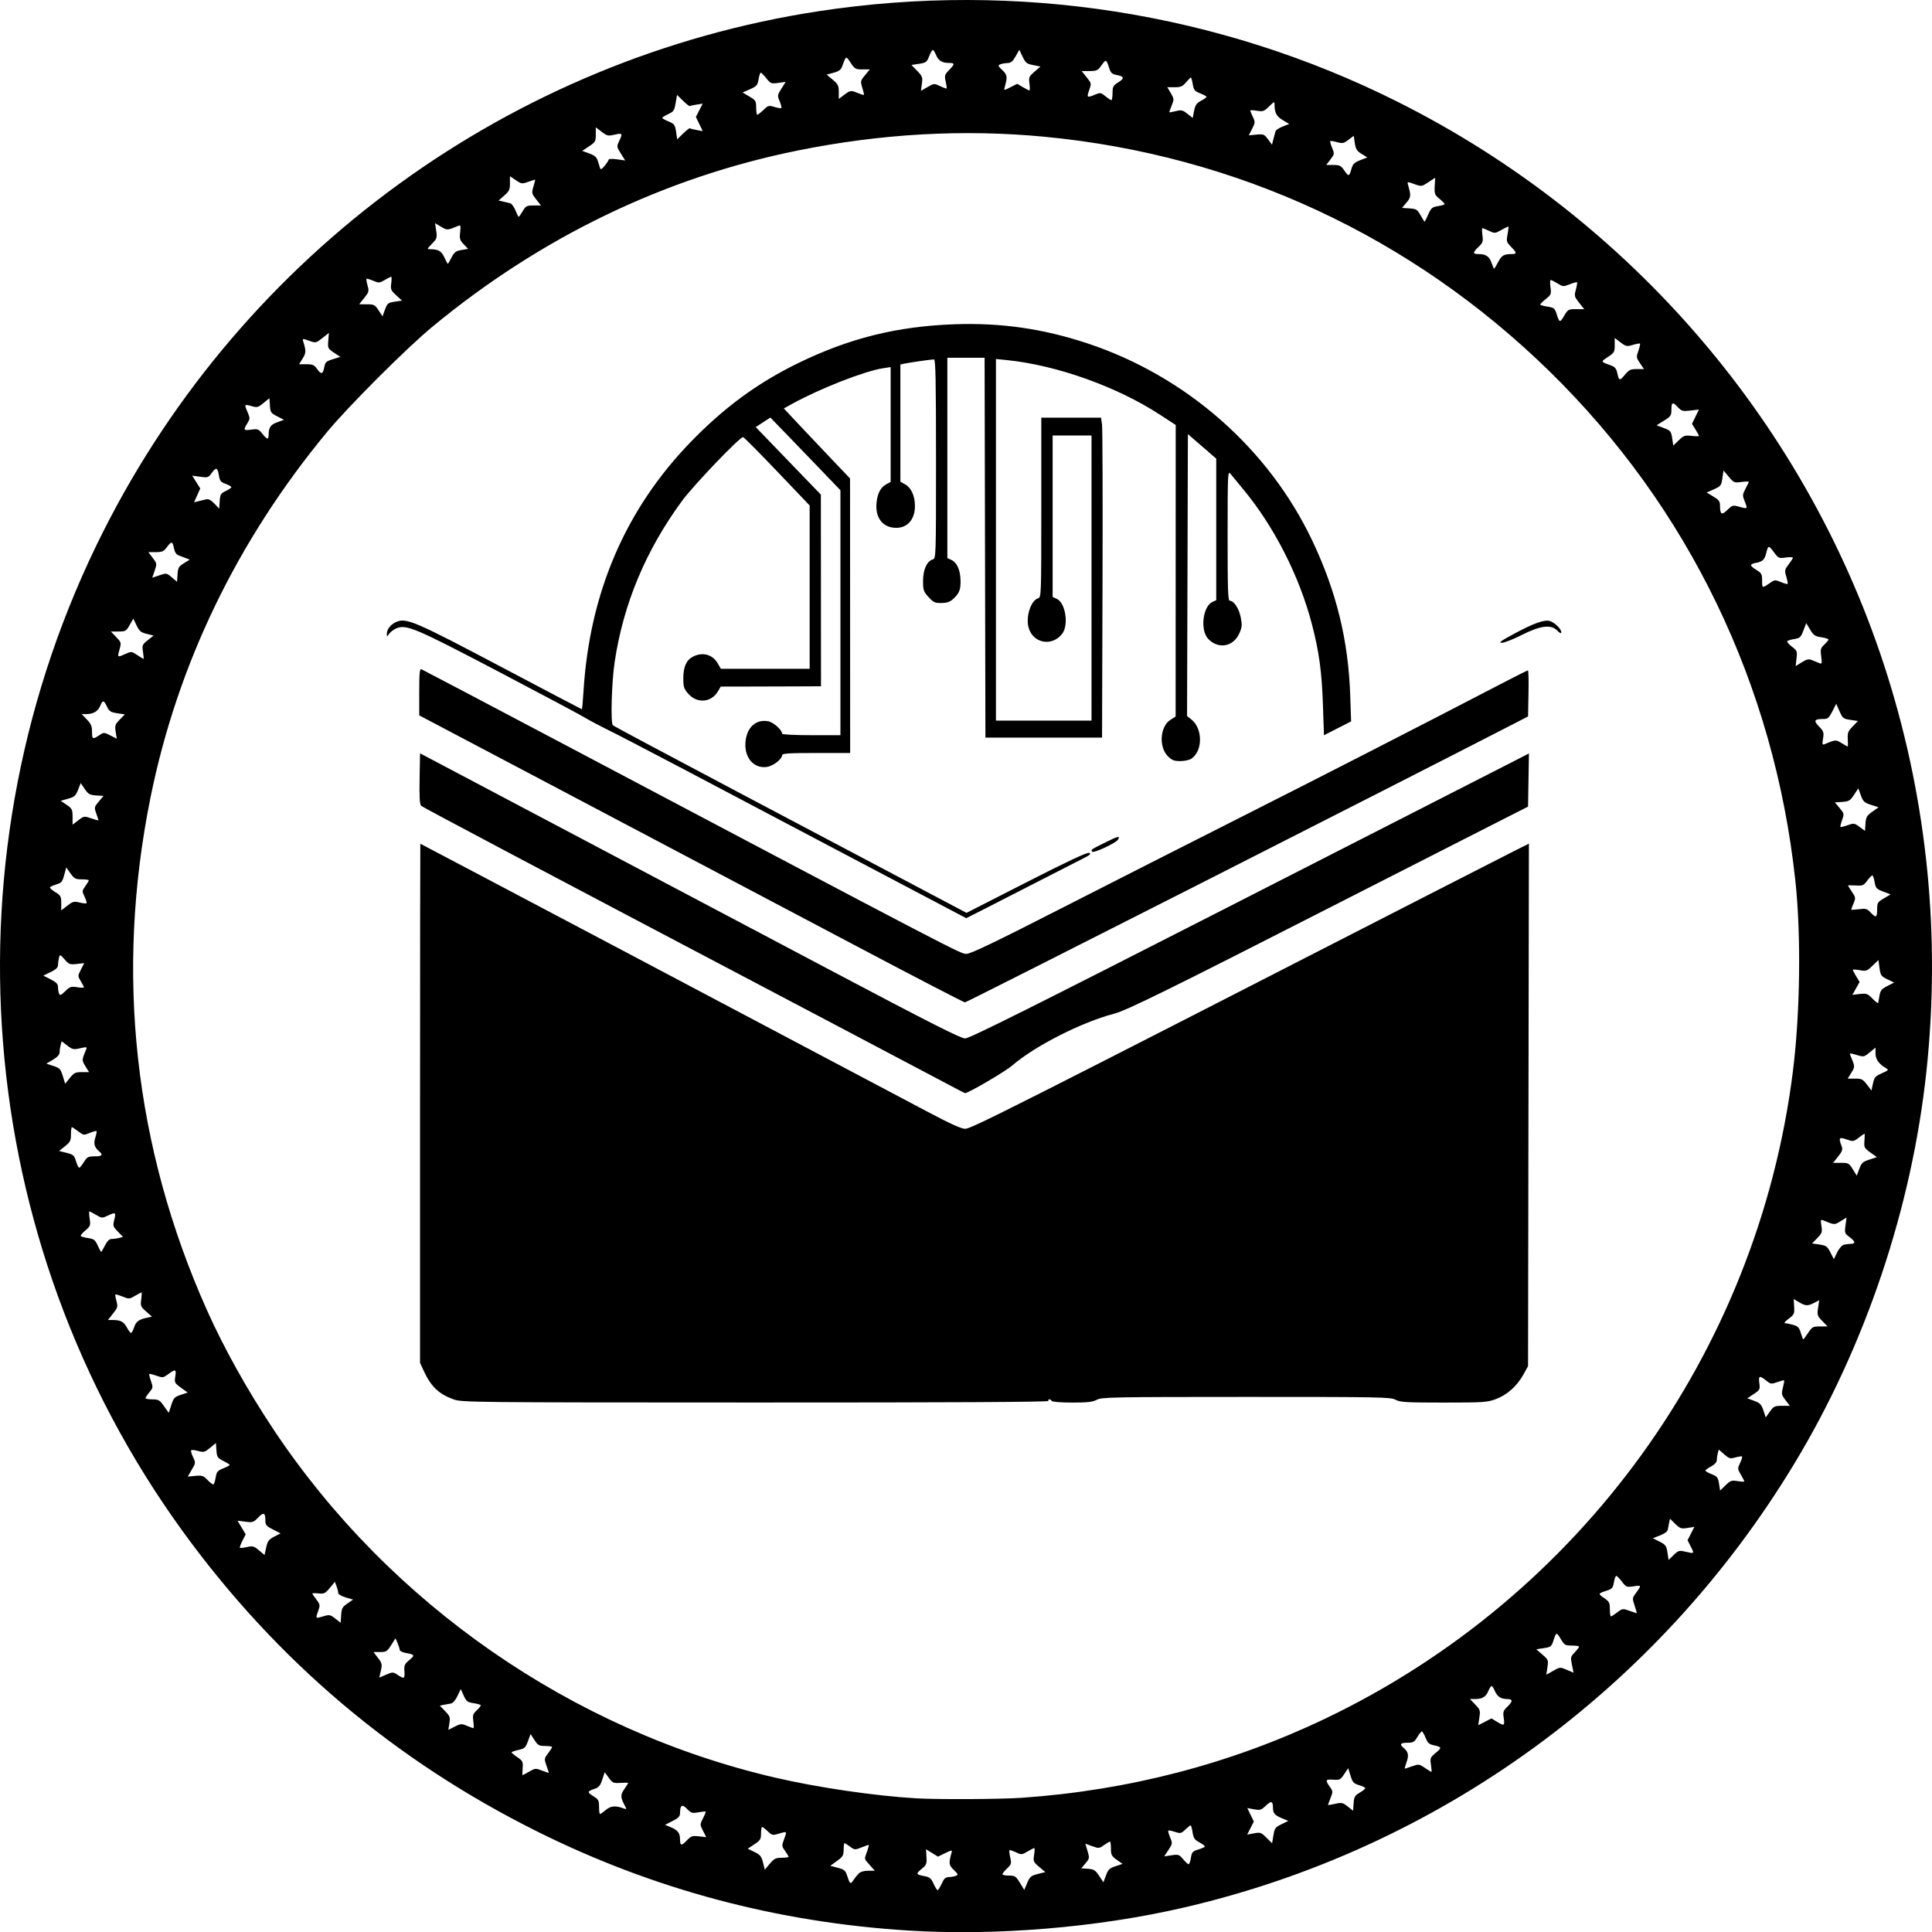 <?xml version="1.0" encoding="UTF-8" standalone="no"?>
<svg
   xmlns:dc="http://purl.org/dc/elements/1.1/"
   xmlns:cc="http://creativecommons.org/ns#"
   xmlns:rdf="http://www.w3.org/1999/02/22-rdf-syntax-ns#"
   xmlns:svg="http://www.w3.org/2000/svg"
   xmlns="http://www.w3.org/2000/svg"
   xml:space="preserve"
   enable-background="new 0 0 1492 1604"
   viewBox="0 0 1192.676 1192.778"
   height="1192.778"
   width="1192.676"
   y="0px"
   x="0px"
   id="Layer_1"
   version="1.1"><defs
   id="defs865" />  <path
   id="path4575"
   d="m 560.808,1191.775 c -81.051,-5.053 -157.389,-25.405 -229,-61.052 C 243.566,1086.799 170.727,1025.138 112.829,945.348 -17.465,765.79 -36.437,526.537 63.863,327.848 150.653,155.923 315.692,35.943 505.308,6.929 627.824,-11.817 752.663,7.695 862.684,62.786 1007.464,135.282 1117.067,263.717 1165.259,417.348 c 24.652,78.587 32.787,161.397 23.97,244 -8.997,84.288 -37.711,169.624 -81.437,242.026 -84.171,139.372 -220.06,238.087 -377.708,274.384 -53.003,12.203 -115.443,17.374 -169.276,14.018 z m 20.5,-28.927 c 1.413,-3.133 2.367,-4.015 4.402,-4.07 1.429,-0.039 3.403,-0.388 4.386,-0.776 1.593,-0.629 1.453,-1.027 -1.282,-3.647 -3.109,-2.979 -3.247,-4.077 -1.357,-10.779 0.454,-1.61 0.088,-1.573 -3.968,0.397 l -4.468,2.171 -3.69,-2.281 -3.69,-2.281 0.291,4.739 c 0.266,4.326 -0.002,4.979 -3.067,7.481 -3.64,2.971 -3.42,3.448 2.05,4.433 2.98,0.537 3.918,1.341 5.402,4.631 0.988,2.19 2.109,3.982 2.492,3.982 0.383,0 1.508,-1.8 2.5,-4 z m 59.335,-5.989 4.665,-1.184 -3.796,-3.202 c -3.591,-3.029 -3.759,-3.428 -3.122,-7.413 0.37,-2.317 0.417,-4.212 0.103,-4.212 -0.314,0 -2.208,0.966 -4.209,2.147 -3.504,2.067 -3.769,2.084 -7.181,0.457 -1.949,-0.929 -3.728,-1.504 -3.954,-1.278 -0.226,0.226 -2e-4,2.239 0.502,4.473 0.841,3.741 0.686,4.279 -1.965,6.819 -1.583,1.516 -2.878,3.123 -2.878,3.57 0,0.447 1.817,0.813 4.038,0.813 3.702,0 4.265,0.369 6.75,4.428 l 2.712,4.428 1.835,-4.33 c 1.631,-3.85 2.352,-4.462 6.5,-5.514 z m -110.585,-0.239 c 1.11,-1.123 3.251,-1.772 5.854,-1.772 h 4.104 l -3.104,-3.535 c -3.639,-4.144 -3.455,-3.217 -1.648,-8.339 0.801,-2.269 1.26,-4.126 1.02,-4.126 -0.239,0 -2.276,0.736 -4.525,1.637 -3.939,1.576 -4.197,1.558 -6.98,-0.5 -1.589,-1.175 -3.133,-2.136 -3.43,-2.136 -0.297,0 -0.54,1.797 -0.54,3.994 0,3.528 -0.48,4.341 -4.113,6.973 l -4.113,2.98 4.603,1.231 c 3.973,1.063 4.76,1.717 5.745,4.777 1.716,5.33 2.086,5.622 3.801,3 0.868,-1.326 2.365,-3.209 3.328,-4.183 z m 158.582,-4.55 4.332,-1.443 -3.582,-2.549 c -3.168,-2.254 -3.582,-3.051 -3.582,-6.889 0,-2.387 -0.268,-4.34 -0.596,-4.34 -0.328,0 -1.976,0.983 -3.662,2.184 -2.921,2.08 -3.269,2.111 -7.309,0.658 l -4.242,-1.526 1.356,4.505 c 1.306,4.339 1.26,4.619 -1.25,7.592 l -2.606,3.087 4.179,0.309 c 3.624,0.268 4.532,0.842 6.836,4.323 l 2.657,4.015 1.569,-4.241 c 1.339,-3.621 2.202,-4.452 5.901,-5.684 z m -206.082,-5.222 c 2.337,0 4.25,-0.268 4.25,-0.596 0,-0.328 -0.974,-1.964 -2.165,-3.636 -2.088,-2.932 -2.107,-3.196 -0.548,-7.404 1.81,-4.884 1.901,-4.8 -3.444,-3.199 -3.628,1.087 -4.075,0.987 -6.671,-1.5 -1.53,-1.466 -3.095,-2.665 -3.477,-2.665 -0.382,0 -0.695,1.794 -0.695,3.986 0,3.56 -0.439,4.276 -4.111,6.706 l -4.111,2.72 4.151,2.01 c 3.535,1.712 4.317,2.672 5.274,6.471 l 1.123,4.46 3.087,-3.677 c 2.665,-3.175 3.667,-3.677 7.337,-3.677 z m 252.628,0.038 c 0.57,-3.567 1.032,-4.081 4.628,-5.158 2.197,-0.658 3.994,-1.505 3.994,-1.881 0,-0.376 -1.562,-1.525 -3.47,-2.553 -2.89,-1.557 -3.578,-2.586 -4.114,-6.157 -0.354,-2.359 -0.905,-4.288 -1.225,-4.288 -0.32,0 -1.806,1.173 -3.301,2.606 -2.525,2.419 -2.981,2.519 -6.372,1.4 -2.009,-0.663 -3.853,-1.005 -4.098,-0.759 -0.245,0.245 0.262,2.14 1.127,4.21 1.525,3.651 1.494,3.883 -1.048,7.724 l -2.62,3.96 4.533,-0.68 c 4.221,-0.633 4.714,-0.465 7.15,2.43 1.439,1.71 2.969,3.109 3.4,3.109 0.431,0 1.068,-1.783 1.417,-3.962 z m -311.002,-10.909 c 2.44,-2.546 3.261,-2.812 7.279,-2.36 l 4.529,0.51 -1.988,-3.897 c -1.979,-3.88 -1.979,-3.915 -0.02,-7.735 1.083,-2.111 1.824,-3.981 1.646,-4.156 -0.177,-0.175 -2.212,0.028 -4.523,0.451 -3.81,0.698 -4.455,0.504 -6.939,-2.089 -3.028,-3.161 -4.318,-2.456 -4.345,2.377 -0.013,2.235 -0.854,3.157 -4.636,5.079 l -4.62,2.348 3.205,1.328 c 4.612,1.91 6.035,3.699 6.035,7.586 0,4.177 0.81,4.28 4.376,0.558 z m 366.923,-9.829 4.201,-2.045 -3.965,-1.667 c -4.546,-1.911 -5.498,-3.062 -5.52,-6.673 -0.024,-3.972 -1.107,-4.218 -4.45,-1.008 -2.776,2.665 -3.46,2.87 -7.23,2.168 l -4.164,-0.776 2.026,4.17 2.026,4.17 -2.059,4.036 -2.059,4.036 4.197,-0.792 c 3.919,-0.74 4.429,-0.563 7.697,2.669 l 3.5,3.461 0.799,-4.851 c 0.727,-4.416 1.175,-5.035 5,-6.897 z m -417.022,-8.881 c 3.035,-2.554 6.109,-2.745 11.411,-0.711 1.287,0.494 1.359,0.245 0.43,-1.491 -2.978,-5.565 -3.045,-6.861 -0.545,-10.54 1.335,-1.965 2.428,-3.709 2.428,-3.875 3.4e-4,-0.167 -2.137,-0.177 -4.75,-0.023 -4.402,0.26 -4.934,0.028 -7.251,-3.165 l -2.5,-3.446 -1.5,4.588 c -1.202,3.677 -2.131,4.802 -4.678,5.665 -4.684,1.588 -4.788,2.126 -0.874,4.545 3.203,1.979 3.553,2.631 3.553,6.614 0,2.43 0.273,4.418 0.606,4.418 0.333,0 1.985,-1.161 3.671,-2.579 z m 465.281,-10.587 c 1.893,-1.117 3.442,-2.365 3.442,-2.774 0,-0.409 -1.719,-1.258 -3.82,-1.887 -3.348,-1.003 -3.999,-1.721 -5.268,-5.808 l -1.448,-4.663 -2.482,3.704 c -2.295,3.425 -2.802,3.681 -6.732,3.393 -4.823,-0.353 -5.099,0.201 -2.156,4.335 1.997,2.804 2.02,3.126 0.5,6.925 -0.877,2.191 -1.594,4.137 -1.594,4.325 0,0.188 1.982,-0.113 4.405,-0.667 4.032,-0.923 4.688,-0.786 7.75,1.618 l 3.345,2.626 0.308,-4.547 c 0.269,-3.979 0.737,-4.8 3.75,-6.578 z m -208.558,3.141 c 65.922,-4.572 128.794,-20.952 187.007,-48.72 157.955,-75.346 267.034,-226.072 288.935,-399.254 4.549,-35.969 5.201,-84.353 1.59,-118 C 1095.363,422.92 1042.45,313.247 956.55,229.234 871.4,145.954 763.227,95.709 644.769,84.415 c -49.934,-4.761 -100.732,-1.923 -152.363,8.512 -82.248,16.623 -158.656,53.502 -225.598,108.887 -16.08,13.304 -51.729,48.954 -65.034,65.034 -55.385,66.941 -92.264,143.35 -108.887,225.598 -21.926,108.489 -10.102,215.717 34.889,316.402 10.498,23.492 25.193,49.801 41.333,74 71.652,107.424 184.099,185.391 309.396,214.526 26.363,6.13 61.865,11.331 87.302,12.788 13.528,0.775 51.805,0.575 65,-0.34 z M 279.95,863.849 c -9.09,-3.27 -13.896,-7.888 -18.429,-17.707 l -2.213,-4.794 V 681.098 c 0,-88.137 0.074,-160.25 0.165,-160.25 0.257,-4.1e-4 253.647,133.898 312.905,165.348 14.105,7.486 21.076,10.652 23.455,10.652 3.759,0 29.705,-13.108 288.975,-145.99 23.375,-11.98 46.218,-23.641 50.762,-25.913 l 8.262,-4.131 -0.262,161.267 -0.262,161.267 -2.93,5.288 c -3.915,7.066 -9.996,12.479 -16.939,15.077 -5.3,1.983 -7.596,2.135 -32.218,2.135 -23.364,0 -26.892,-0.208 -29.712,-1.75 -2.981,-1.63 -9.307,-1.749 -92.2,-1.735 -82.553,0.014 -89.232,0.141 -92.2,1.75 -2.531,1.372 -5.708,1.735 -15.191,1.735 -6.915,0 -12.252,-0.423 -12.609,-1 -0.34,-0.55 -1.068,-1 -1.618,-1 -0.55,0 -0.722,0.45 -0.382,1 0.411,0.665 -60.064,0.988 -180.691,0.964 -176.46,-0.035 -181.452,-0.088 -186.667,-1.963 z M 586.308,669.957 c -4.95,-2.663 -38.925,-20.596 -75.5,-39.851 -185.699,-97.763 -249.615,-131.578 -250.776,-132.676 -0.953,-0.901 -1.206,-5.152 -1,-16.798 l 0.276,-15.592 87.5,46.231 c 48.125,25.427 123.05,65.032 166.5,88.011 60.46,31.975 79.821,41.781 82.5,41.785 2.671,0.003 42.101,-19.701 166.5,-83.205 89.65,-45.765 167.173,-85.352 172.274,-87.971 l 9.274,-4.761 -0.274,16.41 -0.274,16.41 -33.5,17.024 c -18.425,9.363 -58.025,29.537 -88,44.83 -100.907,51.482 -126.207,63.936 -134.074,65.998 -20.136,5.276 -48.903,19.915 -62.963,32.04 -4.363,3.763 -27.166,17.095 -29.045,16.983 -0.23,-0.014 -4.467,-2.204 -9.417,-4.866 z m -61.5,-87.955 c -38.225,-20.212 -113.713,-60.068 -167.75,-88.569 l -98.25,-51.82 v -14.489 c 0,-11.889 0.247,-14.394 1.376,-13.961 0.757,0.29 41.594,21.786 90.75,47.768 241.949,127.886 242.011,127.918 245.65,127.918 2.644,0 17.416,-7.091 59.124,-28.382 30.58,-15.61 80.35,-40.875 110.6,-56.145 48.233,-24.347 113.534,-57.81 161.16,-82.586 8.338,-4.338 15.438,-7.887 15.777,-7.887 0.339,0 0.492,6.399 0.34,14.219 l -0.278,14.219 -9,4.635 c -75.035,38.647 -337.578,171.913 -338.609,171.877 -0.765,-0.027 -32.666,-16.586 -70.891,-36.798 z m 26,-39.254 c -120.074,-63.416 -164.394,-86.699 -174.5,-91.672 -6.05,-2.977 -13.025,-6.668 -15.5,-8.201 -2.475,-1.534 -26.325,-14.238 -53,-28.231 -51.105,-26.809 -56.956,-29.299 -62.981,-26.803 -1.704,0.706 -3.756,2.222 -4.559,3.368 -1.432,2.044 -1.46,2.046 -1.46,0.085 0,-2.918 2.478,-5.986 6.019,-7.453 6.072,-2.515 11.79,-0.052 64.274,27.689 27.386,14.475 49.934,26.319 50.108,26.319 0.173,0 0.629,-5.062 1.012,-11.25 3.753,-60.566 25.814,-111.966 65.849,-153.424 20.629,-21.362 41.334,-36.618 66.239,-48.808 31.734,-15.532 61.465,-22.948 97,-24.194 28.638,-1.004 54.704,2.746 82,11.797 61,20.227 111.946,65.007 138.968,122.147 14.762,31.216 22.111,61.313 23.251,95.231 l 0.538,16 -8.378,4.273 -8.378,4.273 -0.632,-18.773 c -0.689,-20.462 -2.376,-32.809 -6.809,-49.828 -7.697,-29.55 -23.265,-60.158 -42.259,-83.085 -3.465,-4.182 -7.077,-8.562 -8.027,-9.732 -1.644,-2.025 -1.729,-0.17 -1.75,38.122 -0.018,32.77 0.224,40.25 1.303,40.25 2.56,0 5.676,4.673 6.779,10.167 0.979,4.874 0.874,6.092 -0.86,10.013 -3.671,8.299 -13.046,9.918 -19.242,3.323 -5.029,-5.354 -3.316,-20.036 2.655,-22.757 l 2.342,-1.067 v -43.702 -43.702 l -8.75,-7.568 -8.75,-7.568 -0.256,87.032 -0.256,87.032 2.627,2.066 c 7.067,5.559 7.162,19.271 0.168,24.17 -1.252,0.877 -4.288,1.561 -6.929,1.561 -3.896,0 -5.217,-0.517 -7.719,-3.018 -5.747,-5.747 -4.836,-18.411 1.617,-22.482 l 3.171,-2 0.031,-90 0.031,-90 -9.742,-6.351 c -26.545,-17.305 -63.809,-30.594 -94.492,-33.699 l -6.75,-0.683 v 111.616 111.617 h 29.5 29.5 v -88 -88 h -12 -12 v 49.839 49.839 l 2.552,1.163 c 5.434,2.476 7.522,16.252 3.28,21.645 -6.307,8.018 -18.003,5.798 -20.688,-3.928 -1.835,-6.647 1.393,-16.642 5.83,-18.05 2.003,-0.636 2.027,-1.279 2.027,-56.076 v -55.433 h 18.439 18.439 l 0.601,4.25 c 0.331,2.337 0.471,46.775 0.311,98.75 l -0.29,94.5 h -36 -36 l -0.254,-117.25 -0.254,-117.25 h -11.496 -11.496 v 61.839 61.839 l 2.452,1.117 c 3.431,1.563 5.534,6.188 5.679,12.489 0.136,5.92 -0.685,8.034 -4.517,11.619 -1.893,1.771 -3.78,2.429 -7.168,2.5 -4.089,0.086 -4.977,-0.317 -8.022,-3.639 -3.138,-3.423 -3.423,-4.259 -3.42,-10 0.004,-6.928 2.318,-12.097 5.927,-13.243 2.062,-0.655 2.069,-0.852 2.069,-62.089 0,-48.49 -0.263,-61.428 -1.25,-61.413 -1.753,0.028 -14.685,1.869 -18,2.563 l -2.75,0.576 0.006,36.171 0.006,36.171 3.035,1.727 c 3.692,2.101 5.953,7.149 5.953,13.29 0,8.181 -4.527,13.482 -11.514,13.482 -8.325,0 -13.16,-6.176 -12.19,-15.572 0.61,-5.912 2.542,-9.468 6.211,-11.432 l 2.493,-1.334 v -35.445 -35.445 l -4.559,0.684 c -11.414,1.712 -38.939,12.472 -56.167,21.958 l -5.226,2.877 9.928,10.604 c 5.461,5.832 14.66,15.554 20.443,21.604 l 10.515,11 0.033,84.75 0.033,84.75 h -21 c -16.67,0 -21,0.271 -21,1.313 0,2.524 -5.677,6.835 -9.638,7.32 -8.304,1.016 -14.129,-6.337 -12.888,-16.269 1.069,-8.553 6.632,-13.317 13.949,-11.944 3.223,0.605 8.577,5.384 8.577,7.657 0,0.53 7.664,0.923 18,0.923 h 18 v -75.604 -75.604 l -10.213,-10.646 c -5.617,-5.855 -15.346,-15.951 -21.621,-22.435 l -11.408,-11.79 -4.526,2.944 -4.526,2.944 20.109,20.846 20.109,20.846 0.038,59.156 0.038,59.156 -14.25,0.065 c -7.838,0.036 -21.762,0.078 -30.943,0.094 l -16.693,0.029 -1.763,2.984 c -4.077,6.902 -12.875,7.6 -18.274,1.45 -2.706,-3.082 -3.076,-4.228 -3.076,-9.519 0,-7.081 1.87,-11.28 5.967,-13.399 5.826,-3.013 11.99,-1.399 15.156,3.968 l 2.074,3.515 h 27.401 27.401 v -50.404 -50.404 l -20.12,-21.096 c -11.066,-11.603 -20.512,-21.096 -20.991,-21.096 -2.156,0 -30.335,29.441 -37.586,39.27 -22.408,30.375 -36.381,63.789 -41.705,99.73 -1.846,12.462 -2.552,37.453 -1.098,38.867 0.55,0.535 36.325,19.63 79.5,42.434 43.175,22.803 92.076,48.644 108.669,57.425 l 30.169,15.964 36.966,-18.857 c 25.452,-12.984 37.521,-18.644 38.747,-18.174 1.397,0.536 0.613,1.27 -3.636,3.405 -2.979,1.497 -20.42,10.42 -38.758,19.829 -18.338,9.409 -33.413,17.092 -33.5,17.073 -0.087,-0.019 -20.634,-10.849 -45.659,-24.066 z m 123.451,-16.979 c -0.832,-1.346 -1.323,-1.001 8.299,-5.815 7.754,-3.879 9.247,-4.175 7.485,-1.482 -1.348,2.059 -15.094,8.415 -15.784,7.298 z m 260.236,-134.425 c 12.06,-6.483 18.635,-8.882 22.016,-8.033 2.973,0.746 7.297,4.863 7.297,6.948 0,1.055 -0.762,0.738 -2.572,-1.072 -3.87,-3.87 -10.369,-2.997 -22.185,2.98 -5.092,2.576 -10.492,4.676 -12,4.668 -2.097,-0.011 -0.346,-1.303 7.444,-5.49 z M 326.735,1093.647 c 3.675,-2.115 3.984,-2.137 7.948,-0.58 2.268,0.891 4.125,1.488 4.125,1.326 0,-0.162 -0.669,-2.189 -1.486,-4.505 -1.433,-4.062 -1.398,-4.327 1,-7.47 1.367,-1.792 2.486,-3.554 2.486,-3.915 0,-0.361 -1.913,-0.661 -4.25,-0.668 -3.793,-0.011 -4.507,-0.409 -6.637,-3.695 l -2.387,-3.682 -1.629,4.444 c -1.465,3.998 -2.054,4.539 -5.863,5.387 -2.329,0.518 -4.232,1.193 -4.228,1.5 0.004,0.307 1.617,1.655 3.586,2.996 3.307,2.253 3.553,2.765 3.236,6.75 -0.189,2.372 -0.204,4.312 -0.034,4.312 0.17,0 2.03,-0.99 4.133,-2.201 z m 556.641,-4.19 c -0.624,-4.162 -0.469,-4.546 2.976,-7.386 3.897,-3.212 3.781,-3.597 -1.417,-4.713 -2.716,-0.583 -3.67,-1.481 -4.902,-4.618 -0.841,-2.142 -1.867,-3.894 -2.279,-3.894 -0.412,0 -1.679,1.575 -2.815,3.5 -1.817,3.08 -2.549,3.5 -6.099,3.5 -4.272,0 -5.029,0.929 -2.479,3.045 3.01,2.498 3.48,4.605 1.977,8.865 -0.794,2.249 -1.294,4.09 -1.113,4.09 0.181,0 2.222,-0.667 4.534,-1.483 4.039,-1.425 4.346,-1.386 7.858,1 2.01,1.366 3.826,2.483 4.036,2.483 0.21,0 0.085,-1.976 -0.277,-4.39 z m -595.178,-24.091 c 1.95,0.815 3.776,1.481 4.058,1.481 0.282,0 0.254,-1.913 -0.063,-4.25 -0.499,-3.684 -0.23,-4.573 2.019,-6.674 1.427,-1.333 2.595,-2.745 2.595,-3.136 0,-0.392 -1.965,-1.007 -4.367,-1.367 -3.892,-0.584 -4.564,-1.092 -6.18,-4.675 l -1.813,-4.02 -2.07,4.312 c -1.269,2.643 -2.844,4.423 -4.07,4.601 -1.1,0.159 -3.077,0.521 -4.393,0.805 l -2.393,0.516 3.28,3.385 c 2.96,3.054 3.217,3.783 2.627,7.474 l -0.654,4.089 3.94,-2.01 c 3.629,-1.851 4.219,-1.893 7.484,-0.529 z m 635.828,-2.527 c 4.581,2.793 4.989,2.579 4.27,-2.242 -0.571,-3.831 -0.334,-4.536 2.403,-7.153 3.382,-3.233 3.229,-4.597 -0.517,-4.597 -3.669,0 -5.938,-1.53 -7.359,-4.962 -0.692,-1.671 -1.599,-3.038 -2.016,-3.038 -0.416,0 -1.324,1.367 -2.016,3.038 -1.498,3.616 -3.699,4.962 -8.115,4.962 h -3.262 l 3.276,3.38 c 3.06,3.157 3.229,3.689 2.57,8.085 l -0.706,4.705 4.095,-2.089 4.095,-2.089 z m -678.602,-28.906 c 4.086,2.694 4.574,2.438 4.238,-2.219 -0.262,-3.627 0.106,-4.471 3.005,-6.891 3.616,-3.019 3.438,-3.389 -2.109,-4.39 -2.062,-0.372 -3.77,-1.219 -3.795,-1.881 -0.025,-0.663 -0.622,-2.555 -1.327,-4.205 l -1.281,-3 -2.686,4.25 c -2.448,3.874 -3.049,4.25 -6.792,4.25 h -4.106 l 2.76,3.619 c 2.52,3.303 2.675,3.991 1.782,7.895 l -0.979,4.276 4.204,-1.802 c 4.078,-1.748 4.29,-1.745 7.087,0.099 z m 721.82,-3.113 4.167,1.786 -0.998,-4.871 c -0.939,-4.583 -0.838,-5.037 1.698,-7.684 1.483,-1.548 2.696,-3.127 2.696,-3.509 0,-0.382 -2,-0.695 -4.443,-0.695 -4.136,0 -4.612,-0.283 -6.884,-4.093 -2.618,-4.39 -2.787,-4.342 -4.602,1.29 -1.092,3.389 -1.581,3.756 -5.845,4.396 l -4.654,0.698 3.787,3.274 c 3.64,3.146 3.76,3.453 3.099,7.862 l -0.688,4.588 4.25,-2.414 c 4.214,-2.394 4.284,-2.399 8.417,-0.627 z m -752.802,-40.925 3.547,-2.431 -4.591,-1.339 c -2.641,-0.77 -4.591,-1.936 -4.591,-2.744 0,-0.772 -0.469,-2.638 -1.042,-4.146 l -1.042,-2.741 -3.105,3.767 c -2.771,3.361 -3.521,3.728 -6.958,3.4 -2.119,-0.202 -3.852,-0.173 -3.852,0.065 0,0.238 1.119,1.899 2.486,3.691 2.378,3.118 2.424,3.436 1.044,7.344 -1.614,4.574 -1.688,4.513 3.525,2.951 3.462,-1.037 4.072,-0.91 7.116,1.478 l 3.329,2.613 0.294,-4.739 c 0.258,-4.158 0.729,-5.037 3.841,-7.17 z m 783.935,5.466 c 3.143,-2.397 3.409,-2.433 7.47,-1 2.316,0.817 4.352,1.486 4.525,1.486 0.172,0 -0.39,-2.064 -1.249,-4.587 -1.475,-4.33 -1.454,-4.737 0.375,-7.25 3.984,-5.474 3.981,-5.491 -0.961,-4.75 -4.366,0.655 -4.667,0.536 -7.261,-2.865 -1.488,-1.951 -3.063,-3.548 -3.5,-3.548 -0.436,0 -1.094,1.777 -1.46,3.949 -0.582,3.446 -1.134,4.099 -4.338,5.131 -5.537,1.784 -5.599,1.945 -1.747,4.562 3.204,2.178 3.576,2.894 3.576,6.894 0,2.455 0.295,4.464 0.656,4.464 0.361,0 2.122,-1.119 3.915,-2.486 z m 41.93,-37.49 c 5.758,1.336 5.735,1.357 3.5,-3.024 l -2.041,-4 2.113,-4.143 2.113,-4.143 -4.256,0.681 c -3.869,0.619 -4.555,0.391 -7.538,-2.5 l -3.282,-3.181 -0.516,2.393 c -0.284,1.316 -0.646,3.236 -0.805,4.266 -0.18,1.167 -1.972,2.53 -4.758,3.618 l -4.469,1.745 4.156,2.12 c 3.724,1.9 4.228,2.598 4.844,6.707 l 0.688,4.587 3.125,-3.027 c 2.886,-2.796 3.431,-2.956 7.125,-2.099 z m -871.021,-9.265 3.929,-2.016 -4.704,-2.391 c -4.223,-2.146 -4.704,-2.74 -4.704,-5.812 0,-4.662 -1.167,-5.022 -4.597,-1.419 -2.685,2.821 -3.266,3.003 -7.737,2.419 l -4.834,-0.631 2.516,4.219 2.516,4.219 -2.002,3.924 c -1.101,2.158 -1.805,4.121 -1.564,4.362 0.241,0.241 2.207,0.04 4.37,-0.446 3.536,-0.794 4.28,-0.592 7.382,2.01 l 3.45,2.893 1.025,-4.657 c 0.877,-3.985 1.591,-4.947 4.954,-6.673 z m 903.426,-34.275 c 2.252,0.381 4.095,0.453 4.095,0.161 0,-0.292 -0.966,-2.168 -2.147,-4.169 -2.067,-3.504 -2.084,-3.769 -0.457,-7.181 0.929,-1.949 1.487,-3.745 1.24,-3.992 -0.247,-0.247 -2.086,0 -4.086,0.555 -3.309,0.914 -3.938,0.74 -6.977,-1.928 l -3.34,-2.932 -0.603,2.251 c -0.332,1.238 -0.609,3.161 -0.617,4.274 -0.01,1.278 -1.302,2.716 -3.514,3.908 -1.925,1.037 -3.5,2.196 -3.5,2.576 0,0.38 1.732,1.371 3.85,2.203 3.421,1.344 3.926,1.991 4.537,5.812 l 0.688,4.299 3.368,-3.264 c 3.055,-2.961 3.748,-3.2 7.463,-2.572 z m -939.542,-2.351 c 0.545,-3.411 1.138,-4.116 4.631,-5.514 2.203,-0.881 4.006,-1.822 4.006,-2.091 0,-0.268 -1.775,-1.393 -3.945,-2.5 -3.616,-1.845 -3.97,-2.391 -4.25,-6.547 l -0.305,-4.534 -3.611,2.984 c -3.308,2.735 -3.923,2.898 -7.344,1.954 -2.053,-0.567 -3.997,-0.767 -4.319,-0.445 -0.322,0.322 0.185,2.202 1.127,4.178 1.677,3.517 1.661,3.681 -0.774,7.836 l -2.487,4.244 4.704,-0.44 c 4.223,-0.395 5,-0.128 7.607,2.616 1.597,1.68 3.225,2.856 3.619,2.613 0.394,-0.243 0.997,-2.202 1.341,-4.354 z m 966.848,-44.133 h 4.891 l -2.672,-3.503 c -2.456,-3.22 -2.586,-3.843 -1.602,-7.718 0.588,-2.318 0.938,-4.347 0.777,-4.508 -0.161,-0.161 -2.065,0.332 -4.232,1.097 -3.714,1.31 -4.108,1.254 -6.906,-0.984 -4.107,-3.286 -4.814,-3.006 -4.188,1.661 0.515,3.837 0.338,4.18 -3.442,6.681 l -3.984,2.637 4.241,1.569 c 3.621,1.339 4.452,2.202 5.684,5.901 l 1.443,4.332 2.549,-3.582 c 2.33,-3.274 2.97,-3.582 7.44,-3.582 z m -988.437,-6.769 4.274,-1.414 -4.138,-2.997 c -3.925,-2.843 -4.105,-3.198 -3.512,-6.909 0.73,-4.565 0.149,-4.766 -4.295,-1.488 -3.126,2.306 -3.482,2.354 -7.35,0.989 -2.236,-0.789 -4.225,-1.275 -4.42,-1.08 -0.195,0.195 0.282,2.159 1.06,4.365 1.341,3.801 1.291,4.161 -0.953,6.906 -1.302,1.593 -2.384,3.234 -2.404,3.646 -0.02,0.412 1.877,0.76 4.214,0.771 3.836,0.019 4.536,0.426 7.191,4.176 l 2.941,4.155 1.559,-4.854 c 1.4,-4.36 1.993,-4.998 5.833,-6.267 z m 1004.607,-38.231 c 2.462,-3.72 2.975,-4 7.329,-4 h 4.682 l -3.276,-3.38 c -3.061,-3.158 -3.229,-3.688 -2.569,-8.091 l 0.707,-4.712 -3.078,1.591 c -3.982,2.059 -5.361,2.006 -9.37,-0.361 l -3.307,-1.952 0.271,4.702 c 0.253,4.384 0.022,4.888 -3.411,7.452 -2.025,1.512 -3.047,2.752 -2.271,2.756 0.776,0 3.028,0.455 5.004,1.004 3.01,0.836 3.787,1.646 4.79,4.994 0.659,2.198 1.345,3.996 1.524,3.996 0.18,0 1.518,-1.8 2.974,-4 z M 82.83,819.281 c 1.166,-3.532 2.844,-4.731 8.238,-5.886 l 2.76,-0.591 -3.619,-3.177 c -3.371,-2.96 -3.579,-3.471 -3.029,-7.478 0.324,-2.365 0.399,-4.301 0.166,-4.301 -0.233,0 -2.029,0.947 -3.991,2.105 -3.424,2.02 -3.732,2.039 -7.682,0.458 -2.263,-0.906 -4.272,-1.49 -4.463,-1.298 -0.191,0.191 0.115,2.026 0.681,4.077 0.947,3.428 0.776,4.048 -2.111,7.694 l -3.141,3.965 2.834,0.014 c 4.957,0.024 6.903,1.031 8.8,4.553 1.017,1.888 2.193,3.433 2.614,3.433 0.421,0 1.295,-1.605 1.942,-3.567 z m 1055.389,-50.845 c 1.149,-0.308 3.102,-0.567 4.339,-0.575 3.115,-0.019 2.812,-1.539 -0.843,-4.234 -2.925,-2.156 -3.058,-2.544 -2.451,-7.142 l 0.642,-4.862 -3.688,2.279 c -3.793,2.344 -3.735,2.347 -10.692,-0.551 -1.597,-0.665 -1.712,-0.31 -1.113,3.438 0.605,3.784 0.365,4.493 -2.544,7.494 l -3.213,3.315 4.587,0.688 c 4.114,0.617 4.807,1.118 6.718,4.866 l 2.131,4.178 2.018,-4.166 c 1.121,-2.314 2.946,-4.415 4.107,-4.727 z m -1073.411,0.412 c 1.453,-2.849 2.682,-4.004 4.27,-4.014 1.226,-0.008 3.272,-0.293 4.546,-0.634 l 2.316,-0.62 -3.203,-3.305 c -3.03,-3.126 -3.148,-3.525 -2.173,-7.366 1.153,-4.543 0.779,-4.761 -4.142,-2.414 -3.3,1.574 -3.614,1.552 -7.091,-0.5 -2.001,-1.181 -3.865,-2.147 -4.142,-2.147 -0.277,0 -0.202,2.013 0.167,4.472 0.622,4.149 0.446,4.661 -2.439,7.089 -1.71,1.439 -3.109,2.975 -3.109,3.414 0,0.439 1.965,1.092 4.367,1.452 3.878,0.582 4.567,1.098 6.152,4.614 0.982,2.177 1.933,3.959 2.113,3.959 0.18,0 1.246,-1.8 2.368,-4 z m 1089.204,-53 4.659,-1.5 -4.022,-2.88 c -3.785,-2.711 -4.001,-3.136 -3.674,-7.25 0.191,-2.404 0.202,-4.37 0.024,-4.37 -0.178,0 -1.803,1.128 -3.611,2.507 -3.161,2.411 -3.446,2.451 -7.433,1.044 -4.623,-1.631 -5.058,-1.08 -3.136,3.976 0.869,2.285 0.576,3.206 -2.084,6.565 l -3.095,3.907 h 4.848 c 4.572,0 4.988,0.226 7.303,3.972 l 2.455,3.972 1.553,-4.222 c 1.359,-3.692 2.138,-4.41 6.213,-5.722 z m -1102.204,1.5 c 1.944,-3.146 2.611,-3.5 6.582,-3.5 4.632,0 5.465,-0.886 2.864,-3.045 -2.962,-2.458 -3.634,-4.852 -2.407,-8.571 0.639,-1.935 0.96,-3.719 0.715,-3.964 -0.245,-0.245 -2.13,0.258 -4.189,1.118 -3.627,1.515 -3.846,1.485 -7.087,-0.987 -1.839,-1.403 -3.599,-2.551 -3.911,-2.551 -0.312,0 -0.567,1.981 -0.567,4.403 0,3.868 -0.445,4.76 -3.662,7.341 l -3.662,2.938 4.623,1.164 c 4.182,1.053 4.737,1.545 5.82,5.159 0.658,2.197 1.539,3.995 1.957,3.995 0.418,0 1.734,-1.575 2.923,-3.5 z M 1161.712,662.566 c 4.12,-1.822 4.377,-2.127 2.639,-3.119 -4.402,-2.513 -6.543,-5.5 -6.543,-9.127 v -3.618 l -3.58,2.951 c -3.503,2.888 -3.677,2.922 -8.1,1.59 -4.192,-1.262 -4.468,-1.235 -3.797,0.372 2.872,6.88 2.871,6.859 0.563,10.594 l -2.249,3.638 h 4.531 c 4.045,0 4.831,0.394 7.332,3.678 l 2.801,3.678 0.92,-4.309 c 0.82,-3.841 1.416,-4.529 5.485,-6.329 z M 50.486,661.848 h 4.485 l -2.249,-3.638 c -2.302,-3.724 -2.3,-3.765 0.521,-10.486 0.605,-1.441 0.18,-1.51 -3.758,-0.609 -4.077,0.933 -4.727,0.798 -7.936,-1.65 l -3.495,-2.666 -0.609,2.275 c -0.335,1.251 -0.616,3.262 -0.623,4.468 -0.009,1.496 -1.316,2.97 -4.108,4.635 l -4.095,2.442 4.345,1.429 c 3.934,1.294 4.482,1.881 5.801,6.218 l 1.456,4.79 2.891,-3.603 c 2.545,-3.172 3.427,-3.603 7.375,-3.603 z M 1160.272,614.595 c 0.526,-3.142 1.31,-4.101 4.823,-5.893 l 4.195,-2.14 -4.169,-2.019 c -3.851,-1.865 -4.221,-2.396 -4.848,-6.955 l -0.679,-4.936 -3.643,3.526 c -3.413,3.304 -3.91,3.476 -7.893,2.732 -2.337,-0.436 -4.248,-0.516 -4.246,-0.178 0,0.339 0.942,2.155 2.089,4.036 l 2.085,3.42 -2.235,3.977 -2.235,3.977 4.577,-0.516 c 4.203,-0.474 4.847,-0.238 7.883,2.895 1.818,1.876 3.388,3.055 3.488,2.619 0.1,-0.435 0.464,-2.48 0.81,-4.544 z M 47.645,609.438 c 2.29,0.366 4.163,0.394 4.163,0.062 0,-0.332 -0.872,-2.037 -1.938,-3.79 -1.922,-3.161 -1.922,-3.218 0.092,-7.165 l 2.03,-3.978 -4.596,0.518 c -4.239,0.478 -4.821,0.262 -7.495,-2.784 -2.783,-3.17 -2.923,-3.215 -3.482,-1.128 -0.321,1.196 -0.589,3.193 -0.597,4.437 -0.01,1.688 -1.165,2.823 -4.547,4.465 l -4.533,2.202 4.533,2.304 c 3.478,1.767 4.533,2.862 4.533,4.703 0,1.319 0.285,3.141 0.633,4.048 0.536,1.396 1.124,1.173 3.837,-1.456 2.881,-2.792 3.623,-3.038 7.367,-2.44 z M 1158.808,561.449 c 0,-4.1 0.283,-4.565 4.161,-6.856 l 4.161,-2.457 -4.592,-1.754 c -4.125,-1.575 -4.658,-2.148 -5.248,-5.639 -0.361,-2.137 -0.955,-4.069 -1.319,-4.293 -0.365,-0.224 -1.788,1.137 -3.163,3.025 -2.314,3.177 -2.853,3.412 -7.251,3.152 -2.613,-0.154 -4.75,-0.144 -4.75,0.022 3e-4,0.167 1.102,1.924 2.449,3.906 2.303,3.39 2.362,3.808 1,7.069 -0.796,1.906 -1.448,3.652 -1.448,3.878 0,0.227 2.138,0.131 4.75,-0.213 4.239,-0.558 5.011,-0.347 7.174,1.966 3.358,3.588 4.076,3.27 4.076,-1.808 z M 49.112,557.134 c 2.092,0.516 4.024,0.719 4.293,0.45 0.269,-0.269 -0.268,-2.075 -1.193,-4.014 -1.619,-3.396 -1.603,-3.635 0.457,-6.528 1.176,-1.652 2.138,-3.271 2.138,-3.599 0,-0.328 -1.953,-0.596 -4.34,-0.596 -3.859,0 -4.63,-0.408 -6.957,-3.677 l -2.616,-3.677 -1.257,4.701 c -1.119,4.185 -1.672,4.825 -5.043,5.835 -2.082,0.624 -3.786,1.476 -3.786,1.895 0,0.418 1.575,1.734 3.5,2.923 3.161,1.954 3.5,2.599 3.5,6.666 v 4.502 l 3.75,-2.91 c 3.368,-2.614 4.138,-2.815 7.554,-1.972 z M 1155.793,501.124 l 3.878,-2.776 -4.659,-1.5 c -4.1,-1.32 -4.85,-2.019 -6.25,-5.823 l -1.591,-4.323 -2.659,4.018 c -2.377,3.592 -3.142,4.05 -7.221,4.323 l -4.562,0.306 2.914,3.481 c 2.818,3.366 2.868,3.61 1.529,7.406 -0.762,2.159 -1.225,4.085 -1.03,4.28 0.195,0.195 2.184,-0.291 4.42,-1.08 3.878,-1.368 4.219,-1.321 7.406,1.038 l 3.341,2.472 0.304,-4.522 c 0.266,-3.956 0.789,-4.87 4.181,-7.299 z M 56.347,505.207 c 2.454,0.836 4.461,1.379 4.461,1.206 0,-0.172 -0.618,-2.066 -1.374,-4.209 -1.326,-3.758 -1.272,-4.017 1.54,-7.376 l 2.914,-3.481 -4.541,-0.305 c -3.958,-0.266 -4.861,-0.775 -7.033,-3.972 l -2.492,-3.667 -1.652,4.205 c -1.443,3.673 -2.223,4.366 -6.17,5.481 l -4.519,1.276 3.657,2.491 c 3.365,2.292 3.657,2.88 3.664,7.36 l 0.007,4.869 3.539,-2.699 c 3.476,-2.651 3.619,-2.672 8,-1.179 z M 1140.682,456.353 c -0.241,-3.913 0.148,-4.933 3,-7.875 l 3.276,-3.38 -4.665,-0.699 c -4.36,-0.654 -4.798,-1.001 -6.708,-5.32 l -2.044,-4.62 -2.386,4.695 c -2.015,3.965 -2.837,4.695 -5.285,4.695 -5.895,0 -6.511,0.942 -2.993,4.572 2.901,2.993 3.142,3.703 2.537,7.486 -0.599,3.748 -0.484,4.103 1.113,3.438 6.711,-2.796 6.737,-2.797 10.293,-0.629 1.918,1.169 3.634,2.128 3.813,2.13 0.179,0.002 0.201,-2.019 0.049,-4.491 z M 61.23,453.909 c 2.892,-1.906 2.963,-1.905 6.893,0.1 l 3.971,2.026 -0.681,-4.256 c -0.618,-3.864 -0.39,-4.556 2.477,-7.514 l 3.157,-3.258 -4.695,-0.704 c -4.051,-0.608 -4.916,-1.167 -6.305,-4.079 -1.986,-4.165 -2.65,-4.21 -4.274,-0.291 -1.342,3.239 -4.319,4.916 -8.726,4.916 h -2.631 l 3.196,3.298 c 2.565,2.646 3.196,4.128 3.196,7.5 0,4.763 0.354,4.944 4.422,2.263 z M 1118.696,407.558 c 1.436,0.574 3.422,1.381 4.413,1.794 1.637,0.681 1.743,0.305 1.159,-4.127 -0.577,-4.383 -0.38,-5.122 1.949,-7.301 1.425,-1.333 2.591,-2.745 2.591,-3.136 0,-0.392 -2.015,-1.014 -4.478,-1.384 -3.867,-0.58 -4.806,-1.222 -6.883,-4.704 l -2.405,-4.033 -1.757,4.601 c -1.584,4.148 -2.139,4.662 -5.639,5.222 -2.135,0.341 -4.093,0.962 -4.35,1.378 -0.258,0.417 1.049,1.915 2.904,3.329 3.177,2.423 3.341,2.844 2.841,7.285 l -0.531,4.713 3.788,-2.341 c 3.12,-1.928 4.248,-2.157 6.4,-1.297 z M 88.273,402.467 c -0.623,-4.156 -0.472,-4.528 2.945,-7.25 l 3.602,-2.869 -4.257,-1.045 c -3.602,-0.884 -4.564,-1.688 -6.257,-5.228 l -2,-4.183 -2.28,3.978 c -2.145,3.743 -2.555,3.978 -6.946,3.978 h -4.666 l 3.276,3.38 c 3.103,3.201 3.219,3.585 2.202,7.25 -1.521,5.477 -1.527,5.47 3.076,3.409 4.162,-1.863 4.162,-1.863 7.75,0.49 1.974,1.294 3.728,2.38 3.9,2.412 0.171,0.032 0.016,-1.913 -0.346,-4.322 z M 1093.009,359.65 c 2.511,-1.738 2.963,-1.76 6.404,-0.323 2.036,0.851 3.889,1.36 4.118,1.131 0.229,-0.229 -0.132,-2.243 -0.801,-4.476 -1.136,-3.793 -1.042,-4.288 1.431,-7.531 1.456,-1.909 2.647,-3.787 2.647,-4.173 0,-0.386 -1.995,-0.429 -4.434,-0.095 -4.287,0.588 -4.533,0.474 -7.402,-3.428 -3.126,-4.251 -3.455,-4.209 -4.606,0.586 -0.994,4.141 -2.217,5.351 -6.158,6.09 -4.299,0.807 -4.279,1.709 0.101,4.415 3.157,1.951 3.5,2.602 3.5,6.641 0,4.775 -0.015,4.772 5.202,1.162 z m -979.481,-11.939 3.615,-2.234 -2.418,-0.924 c -1.33,-0.508 -3.374,-1.289 -4.542,-1.736 -1.39,-0.531 -2.356,-2.048 -2.795,-4.391 -0.818,-4.359 -1.556,-4.456 -4.423,-0.579 -1.904,2.575 -2.868,3 -6.807,3 h -4.589 l 2.699,3.539 c 2.637,3.458 2.665,3.639 1.211,7.908 l -1.489,4.369 4.404,-1.5 c 4.332,-1.476 4.457,-1.456 7.658,1.246 l 3.254,2.746 0.303,-4.605 c 0.268,-4.072 0.721,-4.863 3.918,-6.839 z M 1073.438,312.762 c 5.505,1.528 5.524,1.513 3.718,-3.002 -1.542,-3.853 -1.528,-4.297 0.232,-7.75 1.027,-2.014 2.028,-3.996 2.224,-4.405 0.196,-0.408 -1.784,-0.448 -4.401,-0.09 -4.606,0.631 -4.861,0.53 -7.991,-3.199 l -3.233,-3.851 -0.721,4.805 c -0.674,4.498 -1.008,4.932 -5.21,6.791 l -4.489,1.986 4.12,2.457 c 3.294,1.965 4.12,3.03 4.12,5.318 0,5.835 0.948,6.468 4.513,3.012 3.06,-2.966 3.47,-3.086 7.117,-2.073 z M 139.364,303.12 c 1.894,-0.903 3.443,-1.98 3.443,-2.392 0,-0.413 -1.585,-1.323 -3.522,-2.023 -2.985,-1.079 -3.614,-1.854 -4.131,-5.087 -0.808,-5.051 -1.75,-5.416 -4.394,-1.704 -2.098,2.947 -2.427,3.057 -7.155,2.407 l -4.956,-0.682 2.49,3.945 2.49,3.945 -1.911,4.268 -1.911,4.268 2.5,-0.608 c 1.375,-0.335 3.519,-0.856 4.765,-1.158 1.665,-0.404 3.056,0.278 5.25,2.576 l 2.985,3.125 0.307,-4.619 c 0.276,-4.157 0.651,-4.783 3.75,-6.261 z m 904.882,-34.031 c 2.509,0.283 4.561,0.285 4.561,0.005 0,-0.28 -0.966,-2.073 -2.147,-3.984 l -2.147,-3.475 2.138,-4.401 2.138,-4.401 -5.241,0.607 c -4.752,0.55 -5.467,0.365 -7.665,-1.992 -3.305,-3.544 -4.076,-3.279 -4.076,1.399 0,3.665 -0.38,4.235 -4.565,6.839 l -4.565,2.841 4.458,1.702 c 4.179,1.596 4.5,1.989 5.144,6.28 l 0.686,4.578 3.36,-3.256 c 3.039,-2.946 3.795,-3.207 7.921,-2.742 z m -878.425,-0.49 c 0.029,-4.746 1.13,-6.389 5.306,-7.916 l 4.181,-1.529 -4.195,-2.145 c -3.891,-1.99 -4.217,-2.473 -4.5,-6.679 l -0.305,-4.534 -3.622,2.993 c -3.227,2.667 -3.989,2.888 -6.993,2.026 -4.926,-1.413 -4.979,-1.355 -3.006,3.283 1.747,4.108 1.746,4.35 -0.03,7.25 -2.589,4.226 -2.39,4.536 2.482,3.868 3.962,-0.543 4.537,-0.333 6.75,2.464 2.912,3.68 3.915,3.914 3.933,0.918 z m 844.595,-40.75 h 4.463 l -2.453,-3.61 c -2.329,-3.428 -2.381,-3.814 -1.025,-7.656 0.785,-2.225 1.242,-4.232 1.014,-4.459 -0.227,-0.227 -2.212,0.125 -4.41,0.784 -3.734,1.119 -4.232,1.017 -7.597,-1.549 l -3.601,-2.747 v 4.486 c 0,4.165 -0.302,4.686 -4.222,7.28 -4.577,3.029 -4.648,2.868 2.38,5.396 1.877,0.675 2.866,1.928 3.368,4.266 1.099,5.123 1.495,5.242 4.662,1.399 2.589,-3.141 3.516,-3.589 7.422,-3.589 z m -810.209,-1.317 c 0.548,-2.919 1.21,-3.521 5.263,-4.779 l 4.636,-1.44 -3.918,-2.593 c -3.784,-2.504 -3.905,-2.757 -3.535,-7.407 l 0.383,-4.814 -4.002,3.17 c -3.972,3.146 -4.035,3.159 -8.23,1.678 -4.209,-1.485 -4.225,-1.482 -3.531,0.755 1.72,5.549 1.667,6.797 -0.438,10.203 l -2.19,3.543 h 4.513 c 3.877,0 4.816,0.424 6.658,3.012 2.521,3.54 3.536,3.233 4.391,-1.329 z m 772.786,-35.683 h 4.982 l -3.134,-3.957 c -2.964,-3.742 -3.074,-4.182 -2.018,-8.101 0.614,-2.279 0.941,-4.319 0.728,-4.532 -0.213,-0.214 -2.237,0.338 -4.496,1.225 -3.932,1.544 -4.256,1.522 -7.545,-0.511 -1.891,-1.168 -3.783,-2.124 -4.205,-2.124 -0.422,0 -0.492,2.014 -0.154,4.475 0.578,4.219 0.414,4.634 -2.864,7.25 -1.913,1.526 -3.478,3.061 -3.478,3.411 0,0.35 1.998,0.936 4.44,1.302 4.026,0.604 4.551,1.01 5.631,4.364 1.84,5.711 2.066,5.776 4.682,1.347 2.352,-3.983 2.651,-4.149 7.433,-4.149 z m -729.31,-4.609 4.485,-0.673 -3.594,-3.294 c -3.272,-2.999 -3.545,-3.658 -3.049,-7.359 0.3,-2.236 0.287,-4.066 -0.029,-4.066 -0.316,0 -2.108,0.905 -3.983,2.011 -3.205,1.891 -3.632,1.917 -7.165,0.441 -2.066,-0.863 -3.921,-1.405 -4.122,-1.205 -0.201,0.201 0.108,2.077 0.686,4.17 0.973,3.523 0.819,4.094 -2.074,7.694 l -3.125,3.889 4.797,0.012 c 4.433,0.011 4.98,0.295 7.21,3.734 l 2.413,3.722 1.532,-4.202 c 1.418,-3.89 1.865,-4.252 6.018,-4.875 z m 681.062,-24.268 c 2.136,-4.188 3.624,-5.123 8.145,-5.123 3.667,0 3.654,-0.646 -0.088,-4.507 -2.827,-2.917 -2.954,-3.382 -2.129,-7.798 0.482,-2.583 0.659,-4.696 0.393,-4.696 -0.267,0 -2.234,0.983 -4.372,2.185 -3.744,2.104 -4.017,2.123 -7.42,0.5 -1.943,-0.927 -3.804,-1.685 -4.135,-1.685 -0.331,0 -0.334,1.958 -0.01,4.351 0.534,3.9 0.289,4.645 -2.364,7.187 -3.745,3.588 -3.724,4.462 0.105,4.462 4.434,0 6.618,1.512 7.932,5.492 0.637,1.929 1.339,3.508 1.56,3.508 0.221,0 1.292,-1.744 2.38,-3.877 z m -645.984,-3.031 c 1.689,-3.311 2.622,-4.014 6.109,-4.603 l 4.115,-0.695 -2.725,-2.844 c -2.384,-2.488 -2.66,-3.421 -2.204,-7.46 0.45,-3.995 0.3,-4.524 -1.114,-3.93 -6.749,2.831 -6.8,2.834 -10.629,0.575 l -3.744,-2.209 0.698,4.657 c 0.651,4.339 0.474,4.888 -2.577,8.037 -3.258,3.361 -3.262,3.38 -0.829,3.393 4.806,0.027 6.728,1.176 8.485,5.074 0.97,2.152 1.912,3.913 2.092,3.913 0.18,0 1.225,-1.758 2.321,-3.908 z m 602.934,-26.57 c 1.769,-3.999 2.416,-4.547 6.047,-5.128 2.236,-0.358 4.07,-0.93 4.075,-1.272 0,-0.342 -1.434,-1.808 -3.197,-3.257 -2.95,-2.425 -3.184,-3.05 -2.931,-7.816 l 0.275,-5.18 -4.184,2.769 c -4.15,2.746 -4.222,2.756 -8.671,1.156 -4.462,-1.605 -4.483,-1.602 -3.869,0.546 1.902,6.657 1.821,7.571 -0.967,10.875 l -2.772,3.285 4.62,0.303 c 4.215,0.277 4.814,0.649 6.838,4.25 1.22,2.171 2.339,3.947 2.487,3.947 0.148,0 1.16,-2.015 2.25,-4.478 z m -559.02,-2.022 c 1.886,-3.197 2.465,-3.5 6.683,-3.5 h 4.618 l -2.955,-3.75 c -2.836,-3.6 -2.904,-3.92 -1.69,-8 0.696,-2.337 1.144,-4.25 0.996,-4.25 -0.148,0 -2.076,0.638 -4.285,1.417 -3.805,1.342 -4.205,1.288 -7.626,-1.036 l -3.61,-2.453 v 4.432 c 0,3.816 -0.488,4.861 -3.51,7.514 l -3.51,3.082 2.76,0.615 c 1.518,0.338 3.506,0.815 4.417,1.059 0.911,0.245 2.37,2.228 3.242,4.407 0.872,2.179 1.77,3.962 1.995,3.962 0.225,0 1.339,-1.575 2.474,-3.5 z m 511.632,-26.203 c 0.82,-2.902 1.79,-3.848 5.385,-5.253 l 4.385,-1.713 -3.524,-2.178 c -2.92,-1.805 -3.639,-2.946 -4.197,-6.669 l -0.673,-4.491 -3.246,2.476 c -2.894,2.207 -3.657,2.363 -7.032,1.431 -2.082,-0.575 -3.974,-0.857 -4.205,-0.626 -0.231,0.231 0.284,2.104 1.144,4.162 1.518,3.634 1.488,3.842 -1.038,7.154 l -2.602,3.411 h 4.422 c 3.915,0 4.692,0.394 6.778,3.439 2.664,3.888 3.005,3.8 4.401,-1.142 z M 375.772,98.504 c 0.02,-0.464 2.321,-0.53 5.115,-0.145 l 5.079,0.698 -2.69,-4.26 c -2.606,-4.128 -2.639,-4.365 -1.079,-7.639 2.31,-4.844 2.102,-5.145 -2.771,-4.03 -4.029,0.922 -4.673,0.781 -8,-1.757 l -3.619,-2.76 v 4.486 c 0,4.159 -0.305,4.688 -4.188,7.258 l -4.188,2.772 4.356,1.611 c 3.334,1.233 4.57,2.315 5.268,4.611 0.501,1.65 1.123,3.655 1.38,4.456 0.345,1.074 1.103,0.68 2.885,-1.5 1.329,-1.626 2.432,-3.336 2.452,-3.8 z m 411.641,-17.486 c 0.216,-0.732 2.203,-2.041 4.414,-2.909 l 4.021,-1.579 -3.899,-2.325 c -3.858,-2.301 -5.1,-4.555 -5.127,-9.302 -0.014,-2.43 -0.037,-2.424 -3.419,0.854 -3.094,2.999 -3.779,3.237 -7.5,2.608 -2.252,-0.381 -4.095,-0.443 -4.095,-0.138 0,0.305 0.723,2.069 1.606,3.921 1.513,3.173 1.488,3.598 -0.443,7.382 l -2.048,4.015 4.693,-0.446 c 4.384,-0.416 4.855,-0.226 7.156,2.9 l 2.463,3.346 0.893,-3.498 c 0.491,-1.924 1.07,-4.096 1.286,-4.828 z m -361.542,-1.823 c 0.24,0.213 2.129,0.694 4.197,1.068 l 3.76,0.68 -2.122,-4.368 -2.122,-4.368 2.099,-4.115 2.099,-4.115 -3.737,0.577 c -2.055,0.317 -3.934,0.747 -4.174,0.955 -0.24,0.208 -2.121,-1.266 -4.18,-3.276 l -3.743,-3.654 -0.648,3.884 c -0.995,5.959 -1.186,6.27 -4.962,8.071 -1.942,0.926 -3.526,1.938 -3.521,2.249 0.006,0.311 1.771,1.304 3.923,2.207 3.555,1.493 3.977,2.071 4.615,6.33 l 0.703,4.688 3.687,-3.601 c 2.028,-1.98 3.884,-3.426 4.124,-3.213 z m 315.525,-16.964 c 1.877,-1.011 3.412,-2.117 3.412,-2.458 0,-0.342 -1.751,-1.309 -3.891,-2.149 -3.415,-1.341 -3.977,-2.033 -4.588,-5.652 -0.383,-2.268 -0.911,-4.123 -1.173,-4.123 -0.262,0 -1.613,1.35 -3.001,3 -2.118,2.517 -3.251,3 -7.034,3 h -4.51 l 2.15,3.644 c 2.034,3.448 2.067,3.852 0.599,7.52 -0.853,2.132 -1.551,4.045 -1.551,4.25 0,0.205 1.779,-0.078 3.953,-0.63 3.552,-0.901 4.287,-0.74 7.25,1.589 l 3.297,2.592 0.838,-4.372 c 0.681,-3.551 1.479,-4.717 4.25,-6.21 z m -270.113,5.641 c 2.884,-2.796 3.297,-2.907 6.797,-1.832 2.049,0.629 3.958,0.912 4.24,0.63 0.283,-0.283 -0.173,-2.158 -1.012,-4.167 -1.466,-3.508 -1.422,-3.817 1.095,-7.804 l 2.621,-4.152 -4.583,0.628 c -4.347,0.596 -4.726,0.449 -7.358,-2.849 -1.526,-1.913 -3.073,-3.477 -3.437,-3.477 -0.364,-2e-5 -0.974,1.846 -1.355,4.103 -0.621,3.677 -1.169,4.313 -5.274,6.129 l -4.581,2.026 4.186,2.472 c 3.906,2.307 4.186,2.767 4.186,6.871 0,2.419 0.316,4.398 0.702,4.398 0.386,0 2.084,-1.339 3.773,-2.976 z m 215.525,-10.442 c 0,-3.972 0.354,-4.637 3.506,-6.585 4.053,-2.505 3.801,-3.66 -0.998,-4.561 -2.833,-0.532 -3.623,-1.269 -4.596,-4.289 -1.779,-5.522 -1.941,-5.582 -4.682,-1.73 -2.33,3.274 -2.971,3.583 -7.437,3.583 h -4.887 l 3.067,3.817 c 3.028,3.767 3.048,3.871 1.591,8 -1.631,4.622 -1.357,4.83 3.627,2.747 3.233,-1.351 3.61,-1.294 6.372,0.964 1.615,1.32 3.273,2.416 3.686,2.436 0.412,0.02 0.75,-1.952 0.75,-4.382 z m -159.208,-0.767 c 1.489,0.539 3.487,1.297 4.44,1.683 1.606,0.651 1.633,0.373 0.372,-3.818 -1.331,-4.423 -1.297,-4.597 1.59,-8.1 l 2.951,-3.58 h -4.559 c -4.232,0 -4.754,-0.295 -7.282,-4.115 -2.936,-4.437 -2.792,-4.5 -5.245,2.315 -0.731,2.031 -2.035,2.986 -5.262,3.855 l -4.29,1.155 3.746,3.145 c 3.277,2.751 3.746,3.693 3.746,7.514 l -4e-5,4.369 3.542,-2.702 c 2.978,-2.272 3.973,-2.546 6.25,-1.721 z m 52.749,-3.496 c 2.039,0.972 3.851,1.623 4.027,1.447 0.177,-0.177 -0.083,-2.108 -0.576,-4.293 -0.82,-3.634 -0.646,-4.231 2.055,-7.02 3.712,-3.832 3.696,-4.452 -0.114,-4.452 -4.221,0 -6.439,-1.389 -7.918,-4.962 -0.692,-1.671 -1.586,-3.038 -1.985,-3.038 -0.4,0 -1.42,1.765 -2.268,3.922 -1.41,3.59 -1.938,3.982 -6.232,4.626 l -4.691,0.704 3.526,3.624 c 3.237,3.328 3.477,3.982 2.933,7.989 l -0.592,4.364 4.064,-2.339 c 3.993,-2.298 4.129,-2.308 7.771,-0.572 z m 51.087,0.625 c 1.917,1.131 3.744,2.057 4.06,2.057 0.316,0 0.321,-1.891 0.011,-4.203 -0.523,-3.899 -0.298,-4.433 3.118,-7.389 l 3.682,-3.187 -4.5,-0.892 c -3.989,-0.79 -4.731,-1.378 -6.53,-5.174 l -2.03,-4.282 -2.284,4.063 c -1.756,3.125 -2.904,4.08 -4.97,4.134 -1.477,0.039 -3.491,0.388 -4.474,0.776 -1.593,0.629 -1.453,1.027 1.282,3.647 3.113,2.983 3.25,4.083 1.344,10.821 -0.475,1.68 -0.203,1.657 3.646,-0.307 l 4.159,-2.122 z"
   style="fill:#000000" />
</svg>